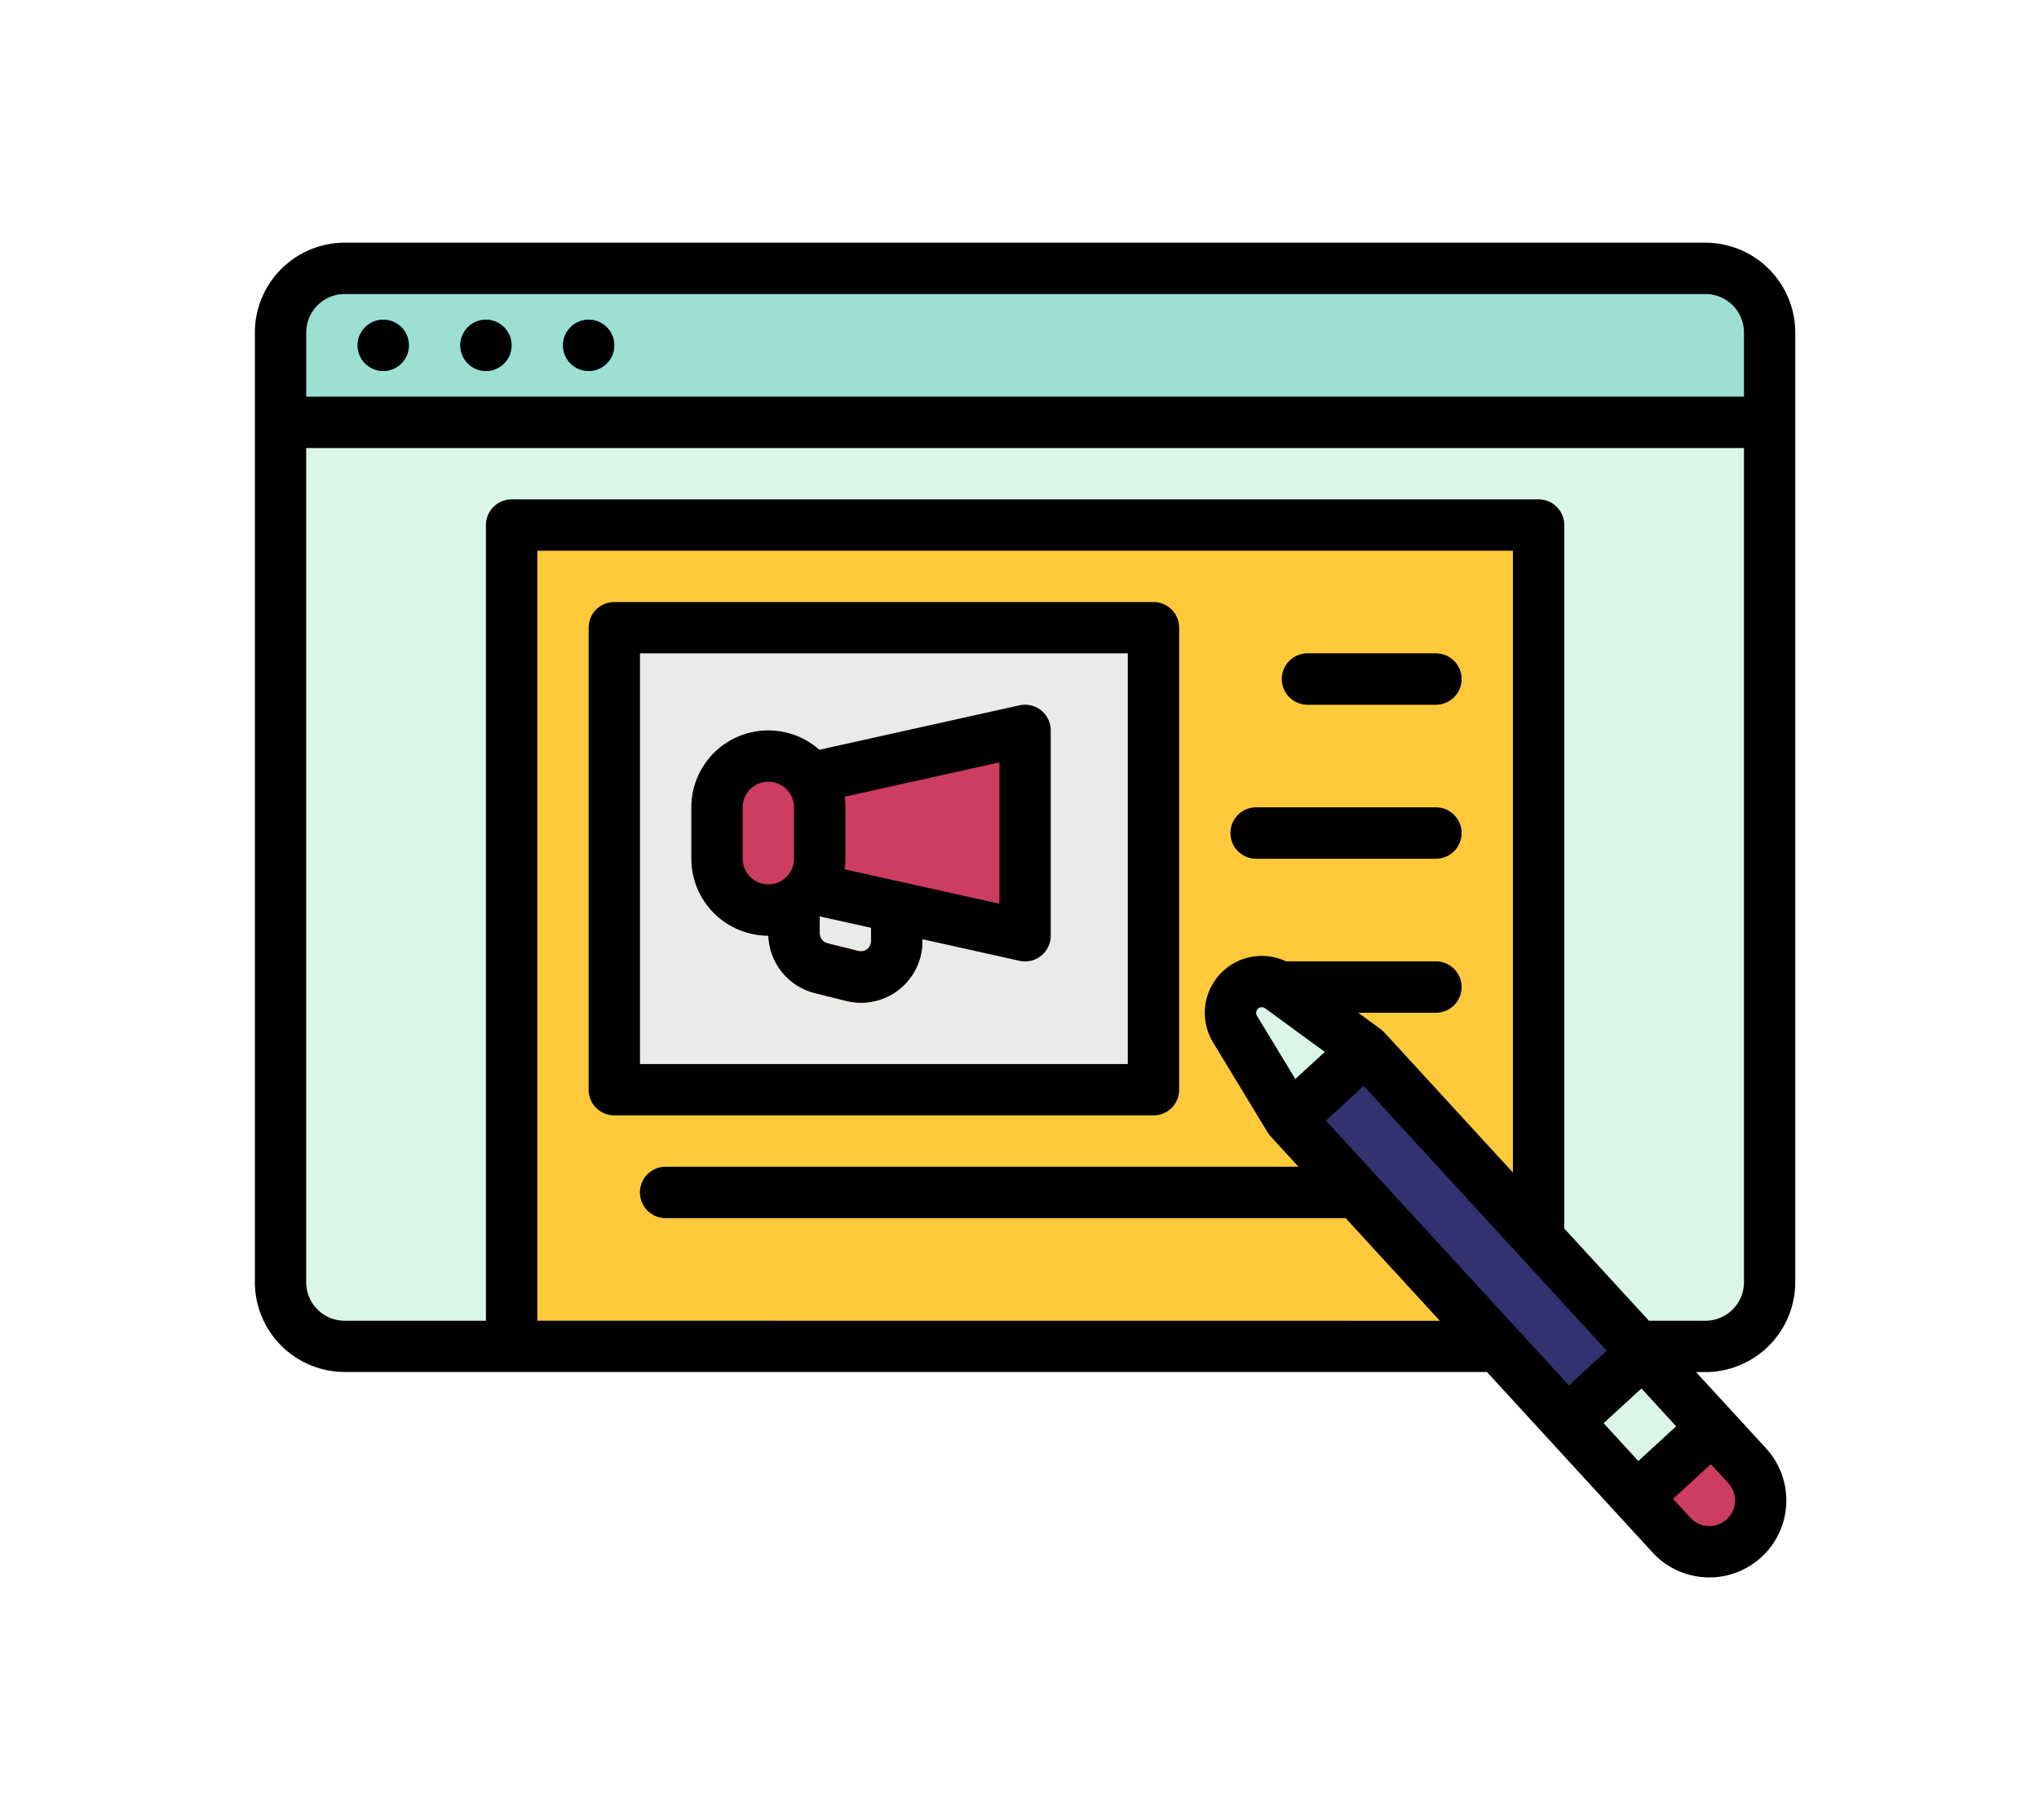 <svg xmlns="http://www.w3.org/2000/svg" width="168" height="150" viewBox="0 0 168 150">
  <g id="t1-ic5" transform="translate(-307 -1703)">
    <rect id="Rectangle_5165" data-name="Rectangle 5165" width="168" height="150" transform="translate(307 1703)" fill="none"/>
    <g id="filled_outline" data-name="filled outline" transform="translate(312 1675)">
      <path id="Path_101757" data-name="Path 101757" d="M29.288,56H141.4a5.288,5.288,0,0,1,5.288,5.288v7.4H24v-7.4A5.288,5.288,0,0,1,29.288,56Z" transform="translate(-5.885 -5.885)" fill="#9ddfd3"/>
      <circle id="Ellipse_4060" data-name="Ellipse 4060" cx="2.115" cy="2.115" r="2.115" transform="translate(24.462 54.346)" fill="#007af6"/>
      <circle id="Ellipse_4061" data-name="Ellipse 4061" cx="2.115" cy="2.115" r="2.115" transform="translate(32.923 54.346)" fill="#007af6"/>
      <circle id="Ellipse_4062" data-name="Ellipse 4062" cx="2.115" cy="2.115" r="2.115" transform="translate(41.385 54.346)" fill="#007af6"/>
      <path id="Path_101758" data-name="Path 101758" d="M24,104H146.692v70.865a5.288,5.288,0,0,1-5.288,5.288H29.288A5.288,5.288,0,0,1,24,174.865V104Z" transform="translate(-5.885 -41.192)" fill="#dbf6e9"/>
      <path id="Path_101759" data-name="Path 101759" d="M96,136h84.615v67.692H96Z" transform="translate(-58.846 -64.731)" fill="#ffc93c"/>
      <path id="Path_101760" data-name="Path 101760" d="M128,168h44.423v38.077H128Z" transform="translate(-82.385 -88.269)" fill="#eaeae8"/>
      <path id="Path_101761" data-name="Path 101761" d="M183.638,245.982a5.114,5.114,0,0,1-1.24-.153l-2.562-.64A5.058,5.058,0,0,1,176,240.274v-6.158a2.115,2.115,0,1,1,4.231,0v6.158a.834.834,0,0,0,.632.81l2.561.64a.834.834,0,0,0,1.037-.81v-4.683a2.115,2.115,0,1,1,4.231,0v4.683a5.069,5.069,0,0,1-5.054,5.068Z" transform="translate(-117.692 -135.346)" fill="#961b20"/>
      <g id="Group_57212" data-name="Group 57212" transform="translate(47.731 81.846)">
        <path id="Path_101762" data-name="Path 101762" d="M348.692,180.231H338.115a2.115,2.115,0,0,1,0-4.231h10.577a2.115,2.115,0,1,1,0,4.231Z" transform="translate(-283.115 -176)" fill="#d18d28"/>
        <path id="Path_101763" data-name="Path 101763" d="M336.923,228.231H322.115a2.115,2.115,0,0,1,0-4.231h14.808a2.115,2.115,0,1,1,0,4.231Z" transform="translate(-271.346 -211.308)" fill="#d18d28"/>
        <path id="Path_101764" data-name="Path 101764" d="M336.923,276.231H322.115a2.115,2.115,0,1,1,0-4.231h14.808a2.115,2.115,0,1,1,0,4.231Z" transform="translate(-271.346 -246.615)" fill="#d18d28"/>
        <path id="Path_101765" data-name="Path 101765" d="M197.346,340.231H138.115a2.115,2.115,0,0,1,0-4.231h59.231a2.115,2.115,0,1,1,0,4.231Z" transform="translate(-136 -293.692)" fill="#d18d28"/>
      </g>
      <path id="Path_101766" data-name="Path 101766" d="M338.466,305.356l6.236-5.72,28.6,31.181-6.236,5.72Z" transform="translate(-237.199 -185.098)" fill="#31326f"/>
      <path id="Path_101767" data-name="Path 101767" d="M320.376,282.207l4.5,7.414,6.236-5.721-7-5.115a2.581,2.581,0,0,0-3.73,3.422Z" transform="translate(-223.617 -169.395)" fill="#dbf6e9"/>
      <path id="Path_101768" data-name="Path 101768" d="M446.644,423.28l6.236-5.72h0l2.86,3.118a4.231,4.231,0,1,1-6.236,5.72l-2.86-3.118Z" transform="translate(-316.772 -271.84)" fill="#cc3d60"/>
      <path id="Path_101769" data-name="Path 101769" d="M425.006,399.694l6.236-5.72,5.72,6.236-6.236,5.72Z" transform="translate(-300.855 -254.491)" fill="#dbf6e9"/>
      <path id="Path_101770" data-name="Path 101770" d="M184,212.692l19.038,4.231V200L184,204.231Z" transform="translate(-123.577 -111.808)" fill="#cc3d60"/>
      <path id="Path_101771" data-name="Path 101771" d="M164.231,208h0a4.231,4.231,0,0,1,4.231,4.231v4.231a4.231,4.231,0,0,1-4.231,4.231h0A4.231,4.231,0,0,1,160,216.462v-4.231A4.231,4.231,0,0,1,164.231,208Z" transform="translate(-105.923 -117.692)" fill="#cc3d60"/>
      <path id="Path_101772" data-name="Path 101772" d="M135.519,48H23.4A7.412,7.412,0,0,0,16,55.4v78.269a7.412,7.412,0,0,0,7.4,7.4h94.114L128.3,152.827l2.861,3.117a6.346,6.346,0,0,0,9.351-8.582l-2.861-3.117-2.909-3.169h.775a7.412,7.412,0,0,0,7.4-7.4V55.4a7.412,7.412,0,0,0-7.4-7.4ZM20.231,55.4A3.177,3.177,0,0,1,23.4,52.231H135.519a3.177,3.177,0,0,1,3.173,3.173v5.288H20.231Zm19.038,81.442V73.385h80.385v51.247l-10.606-11.558c-.026-.029-.056-.055-.084-.083s-.036-.037-.055-.053a2.111,2.111,0,0,0-.173-.141l-1.828-1.336h6.4a2.115,2.115,0,0,0,0-4.231H100.97a4.694,4.694,0,0,0-6.02,6.678l4.486,7.4.009.015v0l.006.008c.037.06.077.118.119.174.017.022.036.043.053.064s.046.059.072.087l2.293,2.5H49.846a2.115,2.115,0,0,0,0,4.231H105.87l7.765,8.462Zm92.278,10.132-1.56,1.431-2.861-3.117,3.117-2.861,2.861,3.117Zm-7.28-4.8-20.024-21.82,3.117-2.861,20.024,21.82ZM98.651,111.131a.466.466,0,0,1,.589-.033l4.918,3.593-2.433,2.232-3.158-5.208a.466.466,0,0,1,.084-.583Zm38.618,42.081a2.118,2.118,0,0,1-2.988-.128l-1.43-1.559,3.116-2.86,1.431,1.559a2.115,2.115,0,0,1-.128,2.988Zm-1.75-16.366h-4.656l-6.978-7.6V71.269a2.115,2.115,0,0,0-2.115-2.115H37.154a2.115,2.115,0,0,0-2.115,2.115v65.577H23.4a3.176,3.176,0,0,1-3.173-3.173V64.923H138.692v68.75a3.176,3.176,0,0,1-3.173,3.173Z"/>
      <circle id="Ellipse_4063" data-name="Ellipse 4063" cx="2.115" cy="2.115" r="2.115" transform="translate(24.462 54.346)"/>
      <circle id="Ellipse_4064" data-name="Ellipse 4064" cx="2.115" cy="2.115" r="2.115" transform="translate(32.923 54.346)"/>
      <circle id="Ellipse_4065" data-name="Ellipse 4065" cx="2.115" cy="2.115" r="2.115" transform="translate(41.385 54.346)"/>
      <path id="Path_101773" data-name="Path 101773" d="M168.654,200.192V162.115A2.115,2.115,0,0,0,166.538,160H122.115A2.115,2.115,0,0,0,120,162.115v38.077a2.115,2.115,0,0,0,2.115,2.115h44.423A2.116,2.116,0,0,0,168.654,200.192Zm-4.231-2.115H124.231V164.231h40.192Z" transform="translate(-76.5 -82.385)"/>
      <path id="Path_101774" data-name="Path 101774" d="M158.346,211.038h.008a5.054,5.054,0,0,0,3.829,4.727l2.562.641a5.057,5.057,0,0,0,6.293-4.915v-.166l8,1.779a2.115,2.115,0,0,0,2.574-2.065V194.115a2.116,2.116,0,0,0-2.574-2.065l-16.489,3.664A6.342,6.342,0,0,0,152,200.462v4.231a6.353,6.353,0,0,0,6.346,6.346Zm8.462.452a.835.835,0,0,1-1.037.81l-2.561-.64a.834.834,0,0,1-.632-.81v-1.406l4.231.94Zm10.577-3.09-12.754-2.834a6.365,6.365,0,0,0,.062-.875v-4.231a6.365,6.365,0,0,0-.062-.875l12.754-2.834Zm-21.154-7.94a2.115,2.115,0,0,1,4.231,0v4.231a2.115,2.115,0,0,1-4.231,0Z" transform="translate(-100.039 -105.923)"/>
      <path id="Path_101775" data-name="Path 101775" d="M338.115,180.231h10.577a2.115,2.115,0,1,0,0-4.231H338.115a2.115,2.115,0,0,0,0,4.231Z" transform="translate(-235.385 -94.154)"/>
      <path id="Path_101776" data-name="Path 101776" d="M322.115,228.231h14.808a2.115,2.115,0,1,0,0-4.231H322.115a2.115,2.115,0,0,0,0,4.231Z" transform="translate(-223.616 -129.462)"/>
    </g>
  </g>
</svg>
